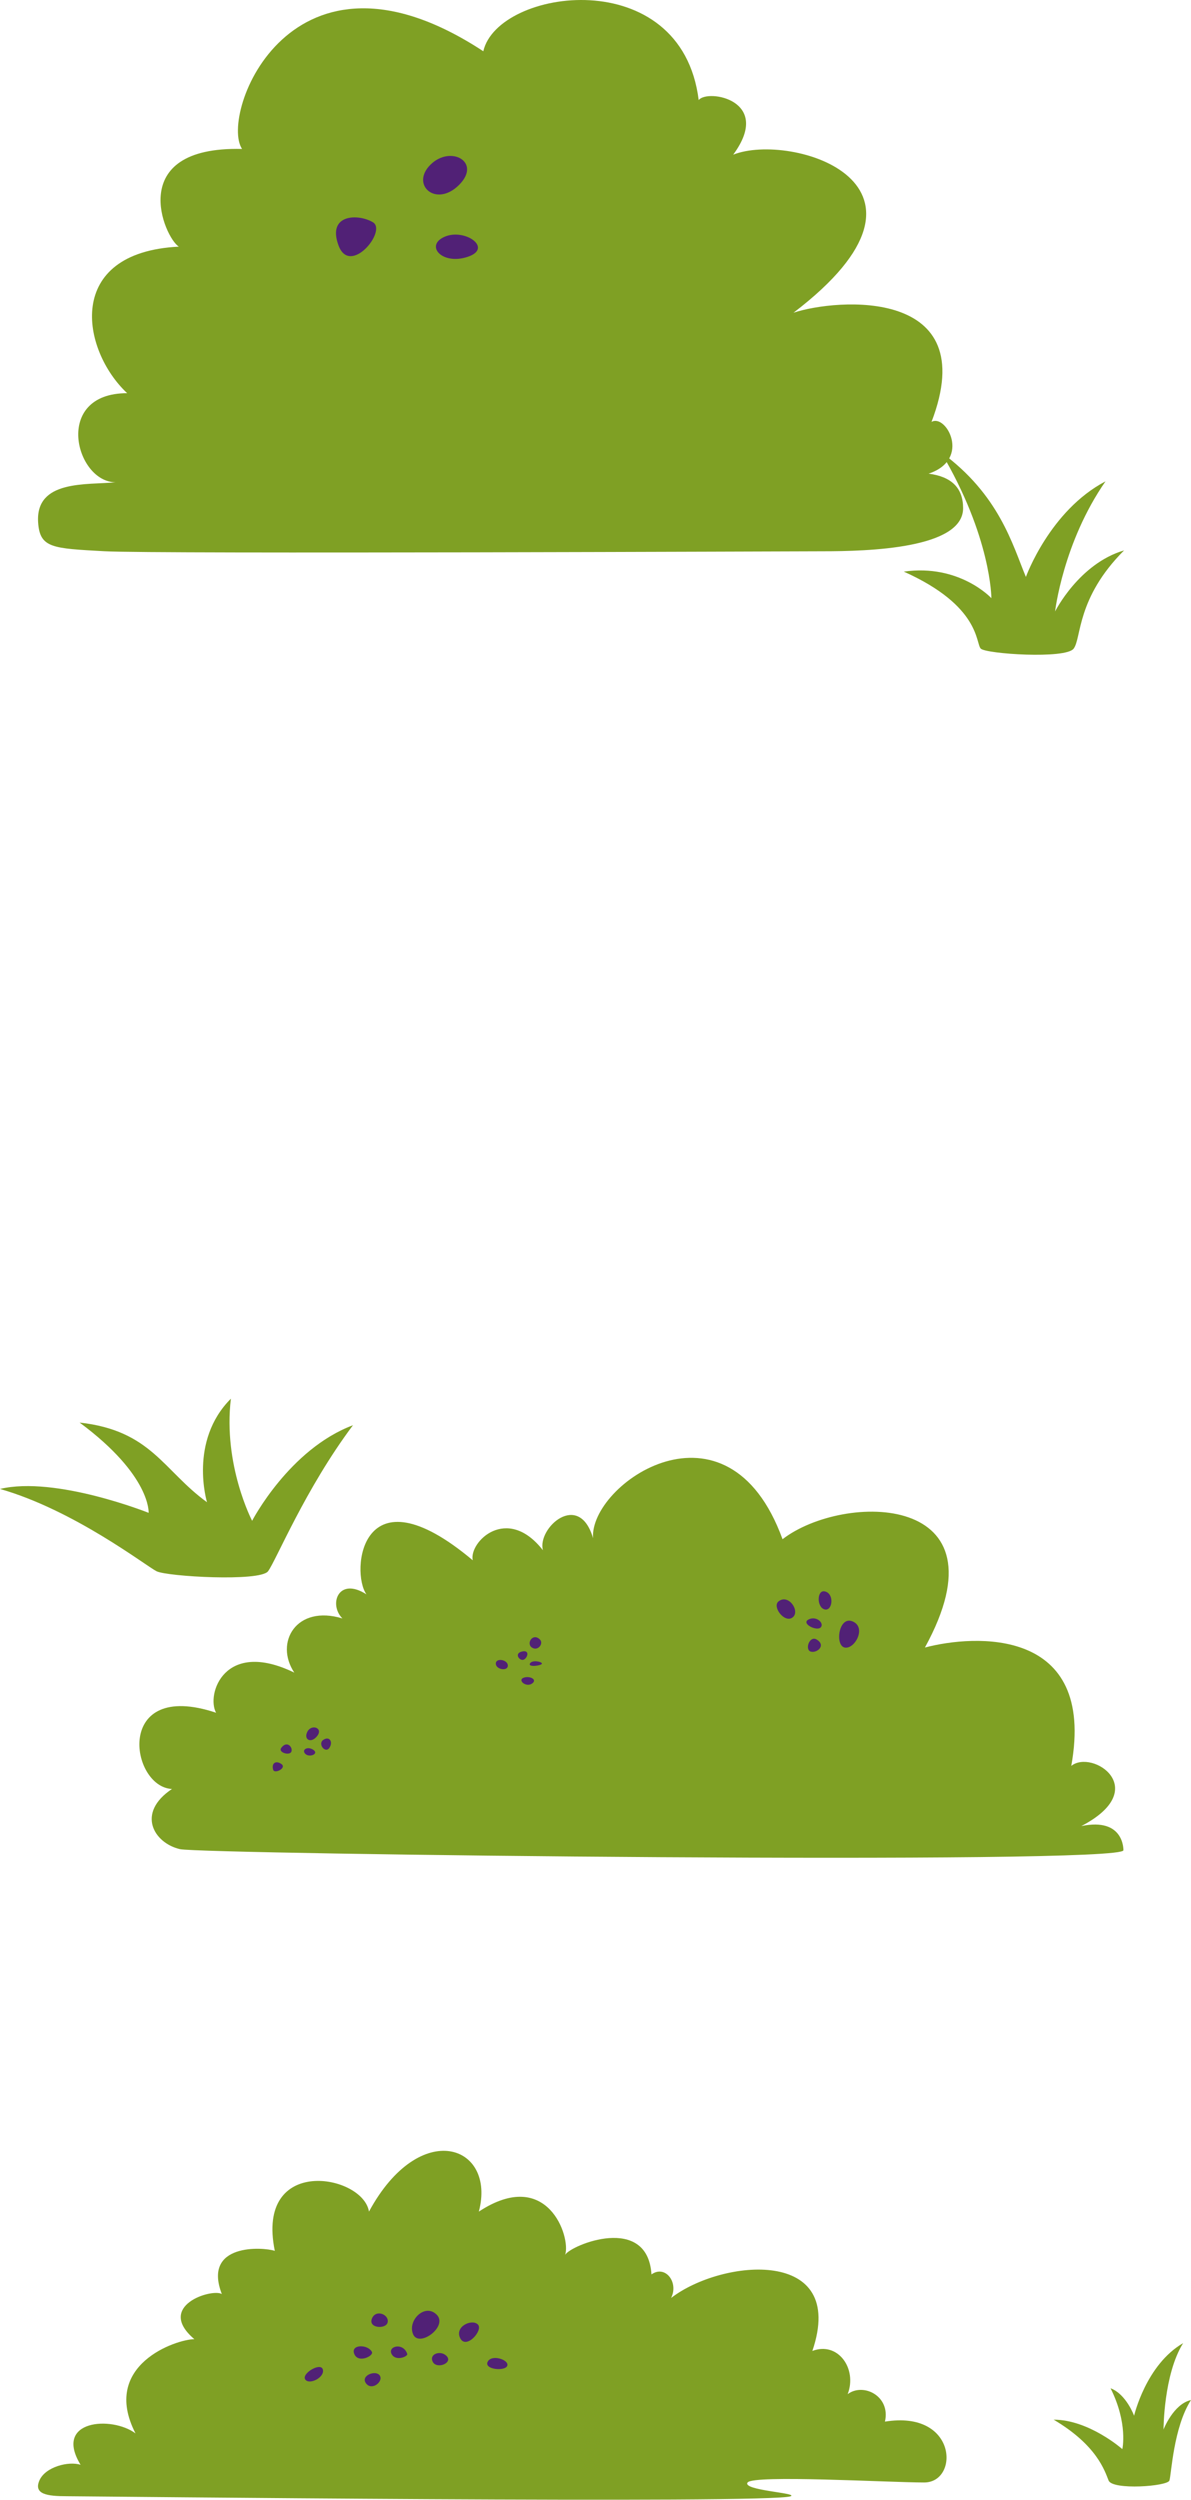 <svg width="378" height="793" viewBox="0 0 378 793" fill="none" xmlns="http://www.w3.org/2000/svg">
<path d="M286.852 181.33C311.279 192.28 309.594 204.073 311.279 205.757C312.963 207.442 338.233 209.126 340.76 205.757C343.287 202.388 341.602 189.753 356.764 174.591C342.444 178.803 334.864 193.965 334.864 193.965C334.864 193.965 337.391 172.065 350.868 152.691C333.179 161.957 325.598 183.015 325.598 183.015C321.387 172.907 317.175 156.903 298.644 143.426C314.648 170.38 314.648 189.753 314.648 189.753C314.648 189.753 304.54 178.803 286.852 181.33Z" fill="#7FA024"/>
<path d="M0 472.32C23.585 479.059 46.327 496.748 49.697 498.432C53.066 500.117 82.547 501.801 85.074 498.432C87.601 495.063 96.866 472.32 112.028 452.105C91.812 459.686 80.02 482.428 80.02 482.428C80.02 482.428 70.754 464.74 73.281 443.682C59.804 457.159 65.701 476.532 65.701 476.532C51.819 466.492 48.012 453.789 25.27 451.262C48.012 468.109 47.17 479.901 47.17 479.901C47.17 479.901 17.689 468.109 0 472.32Z" fill="#7FA024"/>
<path d="M378 761.336C372.396 770.054 371.774 784.997 371.151 786.865C370.528 788.733 353.094 789.979 351.848 786.865C350.603 783.752 348.113 775.658 334.414 767.563C345.622 767.563 356.207 776.903 356.207 776.903C356.207 776.903 358.075 768.808 352.471 757.6C357.452 759.468 359.943 766.318 359.943 766.318C359.943 766.318 363.679 750.129 375.509 743.279C369.283 753.242 369.283 770.676 369.283 770.676C369.283 770.676 372.396 762.582 378 761.336Z" fill="#7FA024"/>
<path d="M250.977 791.845C253.324 790.805 235.41 789.977 237.278 787.486C239.146 784.996 282.11 787.486 293.317 787.486C304.525 787.486 303.903 764.448 280.864 768.184C282.732 760.09 274.015 755.731 269.034 759.467C272.147 751.372 265.921 742.655 257.826 745.768C269.034 712.768 229.184 716.503 212.995 728.957C215.485 723.975 211.127 718.371 206.768 721.485C205.523 702.182 181.239 712.145 179.371 715.258C181.239 709.654 173.767 687.239 151.974 701.56C157.578 680.389 133.294 671.672 117.105 701.56C115.237 689.729 80.991 683.503 87.218 714.013C83.482 712.768 64.179 711.522 70.406 727.711C67.293 725.843 49.236 731.447 61.689 742.032C56.085 742.032 31.801 750.127 43.009 771.92C35.537 766.316 16.857 767.561 25.575 781.883C21.839 780.637 14.367 782.505 12.499 786.864C10.631 791.222 14.989 791.845 21.216 791.845C27.443 791.845 245.373 794.336 250.977 791.845Z" fill="#7FA024"/>
<path d="M138.587 734.248C142.323 737.984 132.983 744.833 131.115 740.474C129.247 736.116 134.851 730.512 138.587 734.248Z" fill="#512176"/>
<path d="M141.701 747.327C143.949 749.575 138.588 751.686 137.343 749.195C136.097 746.704 139.833 745.459 141.701 747.327Z" fill="#512176"/>
<path d="M151.665 737.364C153.484 739.182 147.929 745.458 146.062 741.722C144.194 737.986 149.797 735.496 151.665 737.364Z" fill="#512176"/>
<path d="M129.25 746.702C129.53 747.536 125.514 749.192 124.269 746.702C123.023 744.211 128.004 742.966 129.25 746.702Z" fill="#512176"/>
<path d="M123.02 736.741C122.479 738.921 116.794 738.609 118.039 735.496C119.284 732.383 123.643 734.251 123.02 736.741Z" fill="#512176"/>
<path d="M120.531 753.556C121.776 755.424 118.04 758.537 116.172 756.046C114.304 753.556 119.285 751.688 120.531 753.556Z" fill="#512176"/>
<path d="M118.041 746.082C118.664 747.327 113.682 749.818 112.437 746.704C111.192 743.591 116.796 743.591 118.041 746.082Z" fill="#512176"/>
<path d="M161.005 750.44C160.382 752.308 153.533 751.685 154.778 749.195C156.023 746.704 161.627 748.572 161.005 750.44Z" fill="#512176"/>
<path d="M102.475 751.685C103.098 754.175 98.117 756.666 96.871 754.798C95.626 752.93 101.852 749.194 102.475 751.685Z" fill="#512176"/>
<path d="M356.551 586.906C356.551 586.906 356.869 576.405 343.187 579.269C365.779 567.496 346.687 554.768 340.005 560.177C347.96 515.948 309.14 518.493 293.548 522.63C320.595 473.309 267.774 473.309 248.364 488.265C230.864 440.217 186.952 470.764 188.225 487.947C183.77 472.673 170.406 484.765 172.315 491.765C160.86 477.128 148.769 489.219 150.042 494.947C114.404 465.036 111.222 498.765 116.313 505.766C107.403 500.038 104.221 508.947 108.676 513.402C94.039 508.947 87.039 521.039 93.403 530.585C71.129 519.766 65.401 537.585 68.583 543.313C36.127 532.494 41.218 566.859 54.583 567.496C43.127 575.132 48.855 584.678 57.128 586.587C64.058 588.178 357.506 591.679 356.551 586.906Z" fill="#7FA024"/>
<path d="M270.637 514.355C266.183 512.446 264.91 521.992 268.092 522.629C271.274 523.265 275.092 516.265 270.637 514.355Z" fill="#512176"/>
<path d="M247.091 507.993C244.978 509.679 249 514.993 251.545 513.084C254.091 511.175 250.273 505.447 247.091 507.993Z" fill="#512176"/>
<path d="M259.184 520.084C256.931 518.734 255.366 523.266 257.275 523.902C259.184 524.538 262.366 521.993 259.184 520.084Z" fill="#512176"/>
<path d="M261.728 504.809C259.227 504.312 259.183 509.9 261.728 510.536C264.274 511.172 264.91 505.445 261.728 504.809Z" fill="#512176"/>
<path d="M256.637 513.72C254.091 514.993 259.182 517.538 260.455 516.266C261.728 514.993 259.182 512.447 256.637 513.72Z" fill="#512176"/>
<path d="M171.359 520.083C169.106 517.83 166.904 521.356 168.813 522.628C170.722 523.901 172.632 521.356 171.359 520.083Z" fill="#512176"/>
<path d="M168.179 527.721C167.543 528.994 171.998 528.358 171.998 527.721C171.998 527.085 168.816 526.448 168.179 527.721Z" fill="#512176"/>
<path d="M157.359 527.719C157.359 529.628 161.178 530.265 161.178 528.356C161.178 526.446 157.359 525.81 157.359 527.719Z" fill="#512176"/>
<path d="M166.27 532.175C164.093 532.901 166.906 535.357 168.816 534.084C170.725 532.812 168.179 531.539 166.27 532.175Z" fill="#512176"/>
<path d="M165.632 523.902C163.01 524.538 164.996 527.084 166.269 526.448C167.541 525.811 168.178 523.266 165.632 523.902Z" fill="#512176"/>
<path d="M97.538 549.356C96.265 551.902 98.811 553.175 100.72 550.629C102.629 548.084 98.811 546.811 97.538 549.356Z" fill="#512176"/>
<path d="M102.63 551.904C100.721 553.177 103.266 556.359 104.539 554.45C105.812 552.541 104.539 550.632 102.63 551.904Z" fill="#512176"/>
<path d="M99.45 555.086C97.541 553.813 95.632 555.086 96.904 556.359C98.177 557.631 101.359 556.359 99.45 555.086Z" fill="#512176"/>
<path d="M89.265 554.451C88.183 555.889 91.81 556.996 92.447 555.723C93.083 554.451 91.174 551.905 89.265 554.451Z" fill="#512176"/>
<path d="M86.72 561.451C87.166 562.8 91.175 560.814 89.266 559.542C87.357 558.269 86.084 559.542 86.72 561.451Z" fill="#512176"/>
<path d="M261.03 174.877C275.645 174.877 305.673 174.035 305.673 161.207C305.673 154.833 302.023 151.183 294.723 150.257C308.402 145.691 300.198 131.111 295.641 133.848C312.049 91 265.554 94.647 251.841 99.204C305.623 58.191 250.931 41.783 232.703 49.069C245.464 31.751 224.499 28.112 221.753 31.751C216.287 -11.999 157.948 -3.795 153.391 16.261C92.314 -23.85 69.53 36.308 76.824 47.25C39.451 46.34 52.212 75.509 56.769 78.239C20.305 80.066 25.78 111.089 40.361 124.726C16.658 124.726 23.952 152.986 36.713 152.986C27.599 153.896 11.191 152.076 12.101 165.747C12.648 173.884 16.658 173.951 33.066 174.861C49.474 175.77 254.629 174.877 261.03 174.877Z" fill="#7FA024"/>
<path d="M136.585 52.277C130.2 58.662 138.404 65.948 145.698 58.662C152.993 51.376 142.961 45.901 136.585 52.277Z" fill="#512176"/>
<path d="M107.418 77.8C111.049 87.79 122.917 73.243 118.368 70.514C113.82 67.785 103.771 67.776 107.418 77.8Z" fill="#512176"/>
<path d="M141.143 75.094C134.758 77.823 140.233 84.207 148.437 81.47C156.641 78.732 147.519 72.331 141.143 75.094Z" fill="#512176"/>
</svg>
